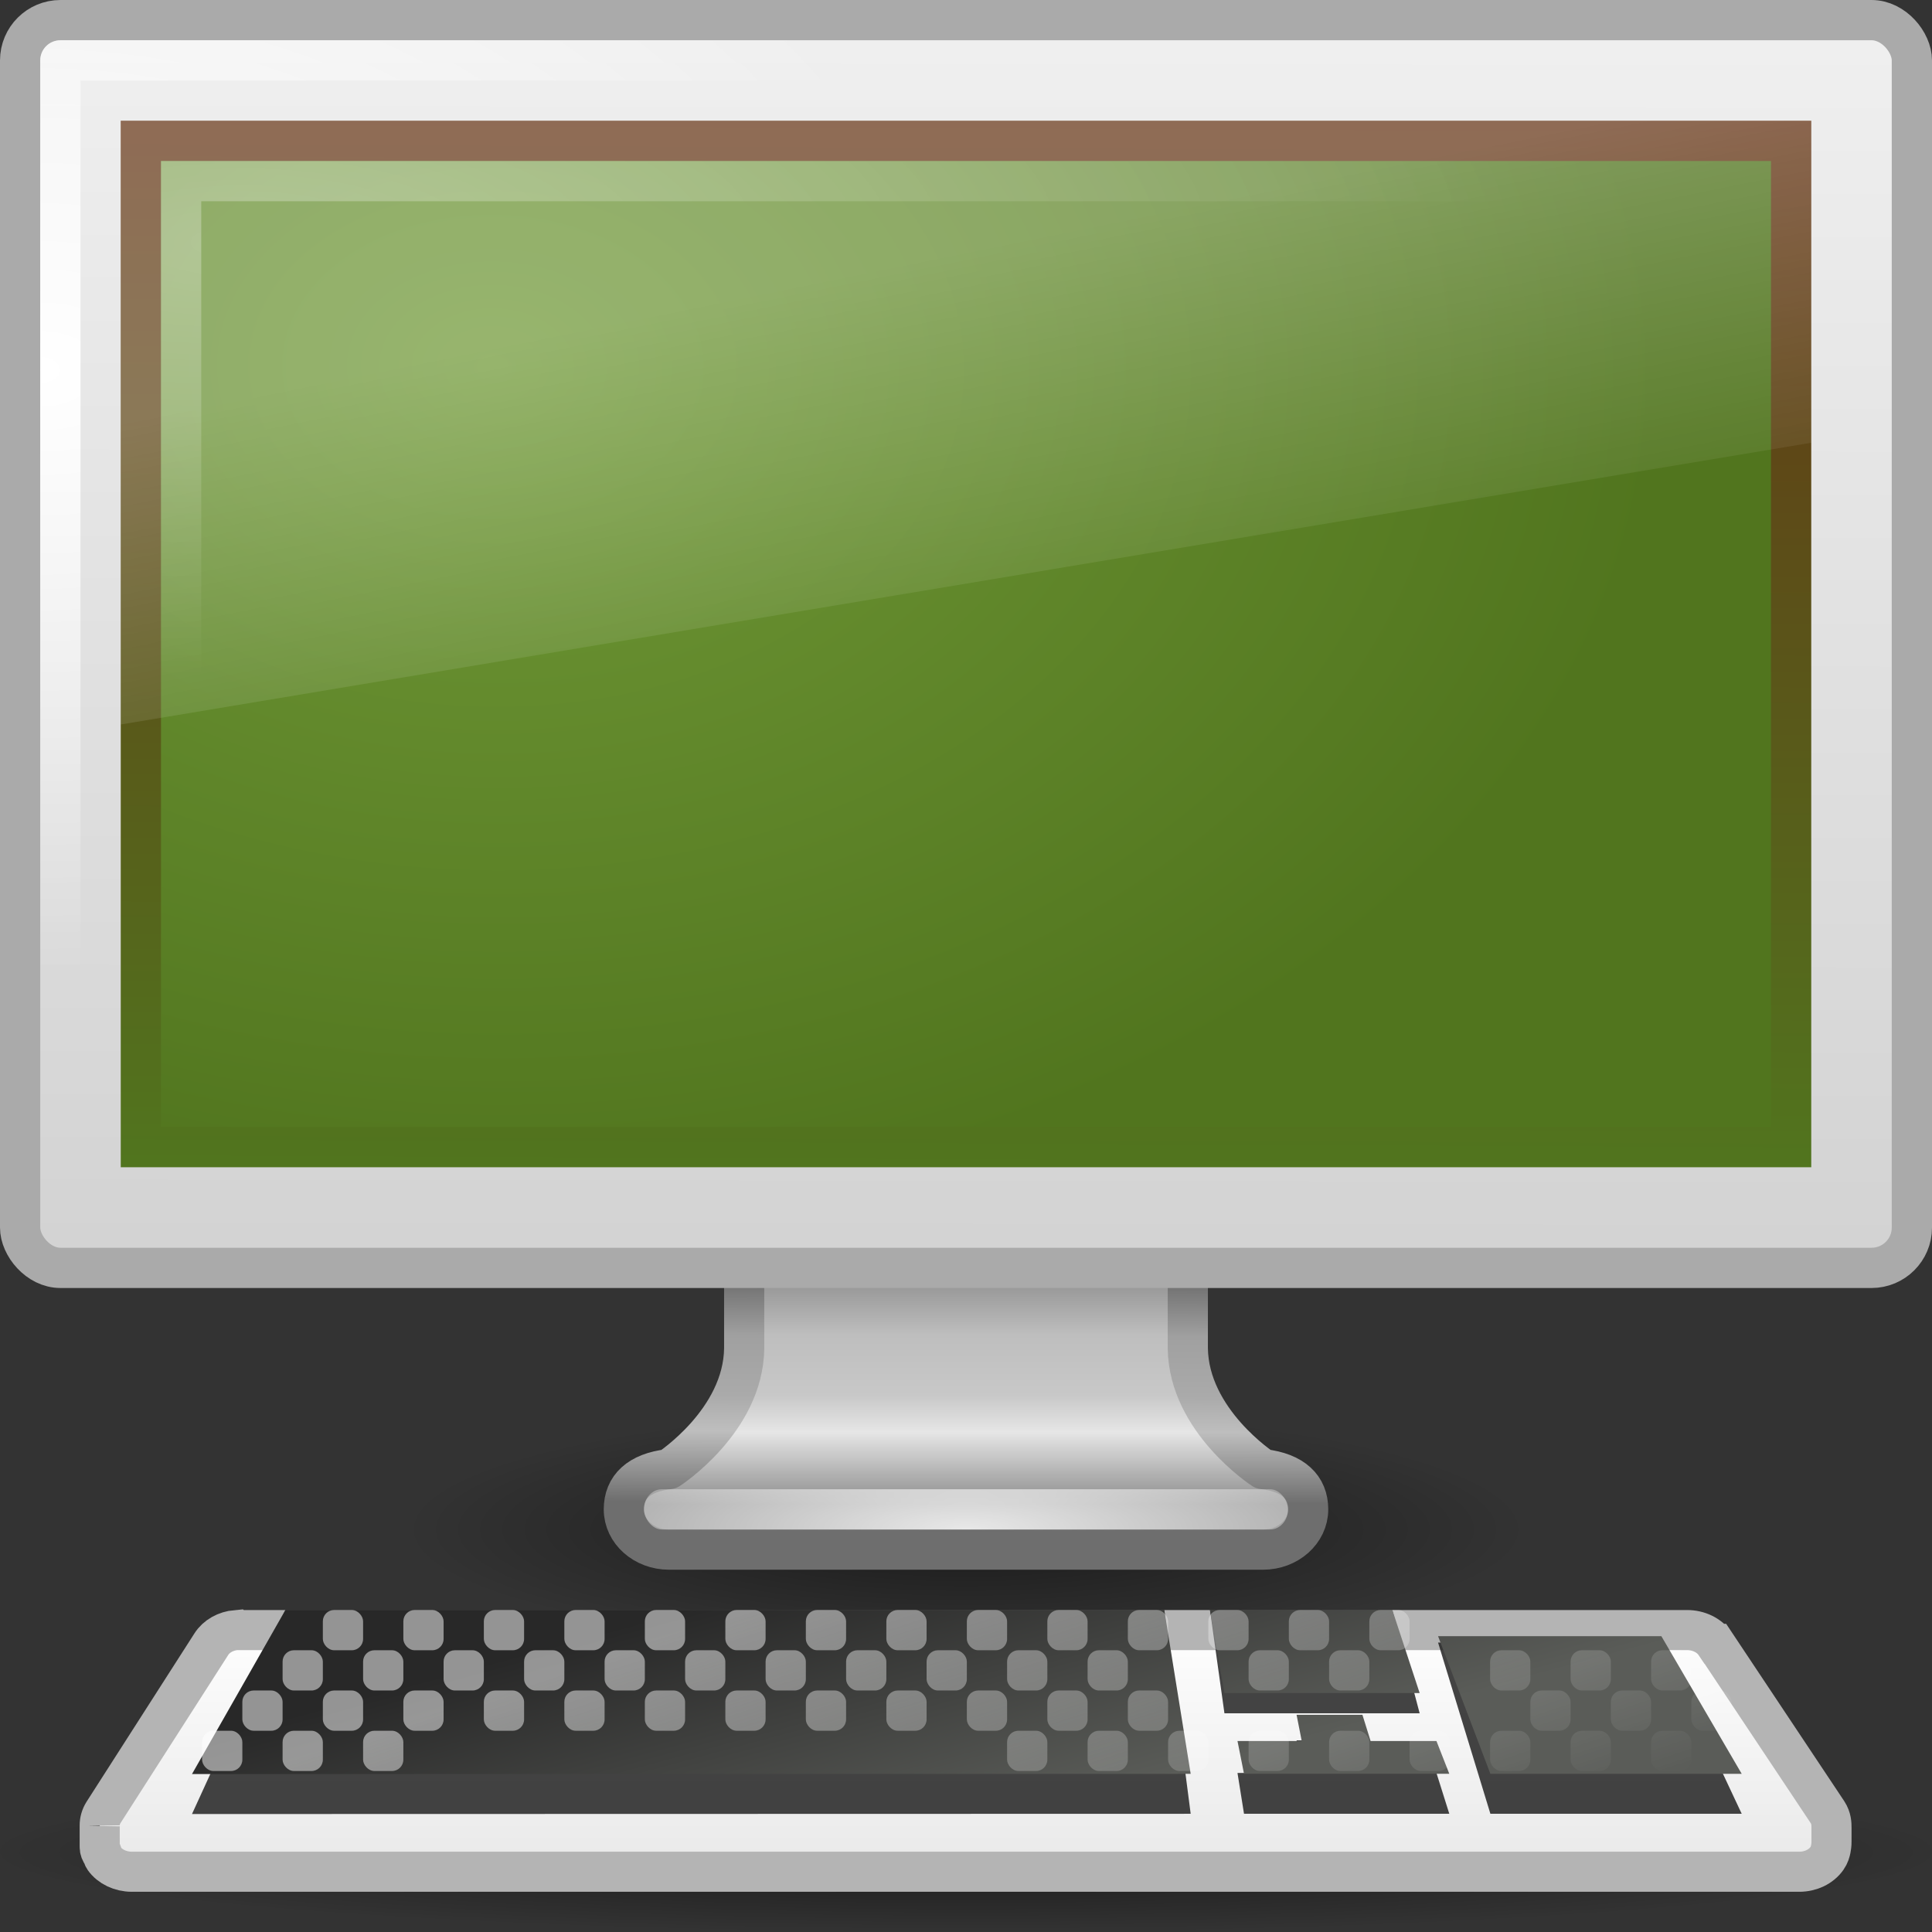 <?xml version="1.0" encoding="UTF-8" standalone="no"?>
<!-- Created with Inkscape (http://www.inkscape.org/) -->

<svg
   xmlns:svg="http://www.w3.org/2000/svg"
   xmlns="http://www.w3.org/2000/svg"
   xmlns:xlink="http://www.w3.org/1999/xlink"
   version="1.0"
   width="48"
   height="48"
   id="svg2">
  <rect width="100%" height="100%" fill="#333333" stroke="none"/>
  <defs
     id="defs4">
    <linearGradient
       id="linearGradient10691">
      <stop
         id="stop10693"
         style="stop-color:#000000;stop-opacity:1"
         offset="0" />
      <stop
         id="stop10695"
         style="stop-color:#000000;stop-opacity:0"
         offset="1" />
    </linearGradient>
    <radialGradient
       cx="6.703"
       cy="73.616"
       r="7.228"
       fx="6.703"
       fy="73.616"
       id="radialGradient5995"
       xlink:href="#linearGradient10691"
       gradientUnits="userSpaceOnUse"
       gradientTransform="matrix(1.937,0,0,0.415,11.018,7.447)" />
    <linearGradient
       id="linearGradient6927">
      <stop
         id="stop6929"
         style="stop-color:#505050;stop-opacity:1"
         offset="0" />
      <stop
         id="stop6931"
         style="stop-color:#a0a0a0;stop-opacity:1"
         offset="0.35" />
      <stop
         id="stop6933"
         style="stop-color:#aaaaaa;stop-opacity:1"
         offset="0.583" />
      <stop
         id="stop6935"
         style="stop-color:#bebebe;stop-opacity:1"
         offset="0.723" />
      <stop
         id="stop6937"
         style="stop-color:#6e6e6e;stop-opacity:1"
         offset="1" />
    </linearGradient>
    <linearGradient
       id="linearGradient6620">
      <stop
         id="stop6622"
         style="stop-color:#787878;stop-opacity:1"
         offset="0" />
      <stop
         id="stop6624"
         style="stop-color:#bebebe;stop-opacity:1"
         offset="0.35" />
      <stop
         id="stop6626"
         style="stop-color:#c8c8c8;stop-opacity:1"
         offset="0.583" />
      <stop
         id="stop6628"
         style="stop-color:#e6e6e6;stop-opacity:1"
         offset="0.723" />
      <stop
         id="stop6630"
         style="stop-color:#8c8c8c;stop-opacity:1"
         offset="1" />
    </linearGradient>
    <linearGradient
       id="linearGradient6544">
      <stop
         id="stop6546"
         style="stop-color:#f0f0f0;stop-opacity:1"
         offset="0" />
      <stop
         id="stop6548"
         style="stop-color:#d2d2d2;stop-opacity:1"
         offset="1" />
    </linearGradient>
    <linearGradient
       id="linearGradient6568">
      <stop
         id="stop6570"
         style="stop-color:#51751e;stop-opacity:1"
         offset="0" />
      <stop
         id="stop6572"
         style="stop-color:#643314;stop-opacity:1"
         offset="1" />
    </linearGradient>
    <linearGradient
       id="linearGradient6560">
      <stop
         id="stop6562"
         style="stop-color:#709937;stop-opacity:1"
         offset="0" />
      <stop
         id="stop6564"
         style="stop-color:#51751e;stop-opacity:1"
         offset="1" />
    </linearGradient>
    <linearGradient
       id="linearGradient7255">
      <stop
         id="stop7257"
         style="stop-color:#ffffff;stop-opacity:1"
         offset="0" />
      <stop
         id="stop7259"
         style="stop-color:#e6e6e6;stop-opacity:1"
         offset="1" />
    </linearGradient>
    <linearGradient
       id="linearGradient4574">
      <stop
         id="stop4576"
         style="stop-color:#282828;stop-opacity:1"
         offset="0" />
      <stop
         id="stop4578"
         style="stop-color:#5a5c58;stop-opacity:1"
         offset="1" />
    </linearGradient>
    <linearGradient
       id="linearGradient6592">
      <stop
         id="stop6594"
         style="stop-color:#ffffff;stop-opacity:0.275"
         offset="0" />
      <stop
         id="stop6596"
         style="stop-color:#ffffff;stop-opacity:0"
         offset="1" />
    </linearGradient>
    <linearGradient
       id="linearGradient6602">
      <stop
         id="stop6604"
         style="stop-color:#ffffff;stop-opacity:1"
         offset="0" />
      <stop
         id="stop6606"
         style="stop-color:#ffffff;stop-opacity:0"
         offset="1" />
    </linearGradient>
    <linearGradient
       x1="317"
       y1="79.188"
       x2="320.5"
       y2="89.75"
       id="linearGradient5732"
       xlink:href="#linearGradient6602"
       gradientUnits="userSpaceOnUse"
       gradientTransform="translate(-295.979,-40)" />
    <linearGradient
       x1="317"
       y1="79.188"
       x2="320.5"
       y2="89.75"
       id="linearGradient5734"
       xlink:href="#linearGradient6602"
       gradientUnits="userSpaceOnUse"
       gradientTransform="translate(-295.979,-40)" />
    <linearGradient
       x1="317"
       y1="79.188"
       x2="320.5"
       y2="89.75"
       id="linearGradient5736"
       xlink:href="#linearGradient6602"
       gradientUnits="userSpaceOnUse"
       gradientTransform="translate(-295.979,-40)" />
    <linearGradient
       x1="317"
       y1="79.188"
       x2="320.5"
       y2="89.75"
       id="linearGradient5738"
       xlink:href="#linearGradient6602"
       gradientUnits="userSpaceOnUse"
       gradientTransform="translate(-295.979,-40)" />
    <linearGradient
       x1="317"
       y1="79.188"
       x2="320.5"
       y2="89.75"
       id="linearGradient5740"
       xlink:href="#linearGradient6602"
       gradientUnits="userSpaceOnUse"
       gradientTransform="translate(-295.979,-40)" />
    <linearGradient
       x1="317"
       y1="79.188"
       x2="320.5"
       y2="89.75"
       id="linearGradient5742"
       xlink:href="#linearGradient6602"
       gradientUnits="userSpaceOnUse"
       gradientTransform="translate(-295.979,-40)" />
    <linearGradient
       x1="317"
       y1="79.188"
       x2="320.5"
       y2="89.75"
       id="linearGradient5744"
       xlink:href="#linearGradient6602"
       gradientUnits="userSpaceOnUse"
       gradientTransform="translate(-295.979,-40)" />
    <linearGradient
       x1="317"
       y1="79.188"
       x2="320.5"
       y2="89.75"
       id="linearGradient5746"
       xlink:href="#linearGradient6602"
       gradientUnits="userSpaceOnUse"
       gradientTransform="translate(-295.979,-40)" />
    <linearGradient
       x1="317"
       y1="79.188"
       x2="320.5"
       y2="89.75"
       id="linearGradient5748"
       xlink:href="#linearGradient6602"
       gradientUnits="userSpaceOnUse"
       gradientTransform="translate(-295.979,-40)" />
    <linearGradient
       x1="317"
       y1="79.188"
       x2="320.5"
       y2="89.75"
       id="linearGradient5750"
       xlink:href="#linearGradient6602"
       gradientUnits="userSpaceOnUse"
       gradientTransform="translate(-295.979,-40)" />
    <linearGradient
       x1="317"
       y1="79.188"
       x2="320.5"
       y2="89.75"
       id="linearGradient5752"
       xlink:href="#linearGradient6602"
       gradientUnits="userSpaceOnUse"
       gradientTransform="translate(-295.979,-40)" />
    <linearGradient
       x1="317"
       y1="79.188"
       x2="320.5"
       y2="89.75"
       id="linearGradient5754"
       xlink:href="#linearGradient6602"
       gradientUnits="userSpaceOnUse"
       gradientTransform="translate(-295.979,-40)" />
    <linearGradient
       x1="317"
       y1="79.188"
       x2="320.5"
       y2="89.75"
       id="linearGradient5756"
       xlink:href="#linearGradient6602"
       gradientUnits="userSpaceOnUse"
       gradientTransform="translate(-295.979,-40)" />
    <linearGradient
       x1="317"
       y1="79.188"
       x2="320.5"
       y2="89.75"
       id="linearGradient5758"
       xlink:href="#linearGradient6602"
       gradientUnits="userSpaceOnUse"
       gradientTransform="translate(-295.979,-40)" />
    <linearGradient
       x1="317"
       y1="79.188"
       x2="320.5"
       y2="89.75"
       id="linearGradient5760"
       xlink:href="#linearGradient6602"
       gradientUnits="userSpaceOnUse"
       gradientTransform="translate(-295.979,-40)" />
    <linearGradient
       x1="317"
       y1="79.188"
       x2="320.5"
       y2="89.75"
       id="linearGradient5762"
       xlink:href="#linearGradient6602"
       gradientUnits="userSpaceOnUse"
       gradientTransform="translate(-295.979,-40)" />
    <linearGradient
       x1="317"
       y1="79.188"
       x2="320.5"
       y2="89.75"
       id="linearGradient5764"
       xlink:href="#linearGradient6602"
       gradientUnits="userSpaceOnUse"
       gradientTransform="translate(-295.979,-40)" />
    <linearGradient
       x1="317"
       y1="79.188"
       x2="320.5"
       y2="89.75"
       id="linearGradient5766"
       xlink:href="#linearGradient6602"
       gradientUnits="userSpaceOnUse"
       gradientTransform="translate(-295.979,-40)" />
    <linearGradient
       x1="317"
       y1="79.188"
       x2="320.5"
       y2="89.75"
       id="linearGradient5768"
       xlink:href="#linearGradient6602"
       gradientUnits="userSpaceOnUse"
       gradientTransform="translate(-295.979,-40)" />
    <linearGradient
       x1="317"
       y1="79.188"
       x2="320.5"
       y2="89.75"
       id="linearGradient5770"
       xlink:href="#linearGradient6602"
       gradientUnits="userSpaceOnUse"
       gradientTransform="translate(-295.979,-40)" />
    <linearGradient
       x1="317"
       y1="79.188"
       x2="320.5"
       y2="89.75"
       id="linearGradient5772"
       xlink:href="#linearGradient6602"
       gradientUnits="userSpaceOnUse"
       gradientTransform="translate(-295.979,-40)" />
    <linearGradient
       x1="317"
       y1="79.188"
       x2="320.5"
       y2="89.75"
       id="linearGradient5774"
       xlink:href="#linearGradient6602"
       gradientUnits="userSpaceOnUse"
       gradientTransform="translate(-295.979,-40)" />
    <linearGradient
       x1="317"
       y1="79.188"
       x2="320.5"
       y2="89.75"
       id="linearGradient5776"
       xlink:href="#linearGradient6602"
       gradientUnits="userSpaceOnUse"
       gradientTransform="translate(-295.979,-40)" />
    <linearGradient
       x1="317"
       y1="79.188"
       x2="320.5"
       y2="89.75"
       id="linearGradient5778"
       xlink:href="#linearGradient6602"
       gradientUnits="userSpaceOnUse"
       gradientTransform="translate(-295.979,-40)" />
    <linearGradient
       x1="317"
       y1="79.188"
       x2="320.5"
       y2="89.75"
       id="linearGradient5780"
       xlink:href="#linearGradient6602"
       gradientUnits="userSpaceOnUse"
       gradientTransform="translate(-295.979,-40)" />
    <linearGradient
       x1="317"
       y1="79.188"
       x2="320.5"
       y2="89.75"
       id="linearGradient5782"
       xlink:href="#linearGradient6602"
       gradientUnits="userSpaceOnUse"
       gradientTransform="translate(-295.979,-40)" />
    <linearGradient
       x1="317"
       y1="79.188"
       x2="320.5"
       y2="89.75"
       id="linearGradient5784"
       xlink:href="#linearGradient6602"
       gradientUnits="userSpaceOnUse"
       gradientTransform="translate(-295.979,-40)" />
    <linearGradient
       x1="317"
       y1="79.188"
       x2="320.5"
       y2="89.75"
       id="linearGradient5786"
       xlink:href="#linearGradient6602"
       gradientUnits="userSpaceOnUse"
       gradientTransform="translate(-295.979,-40)" />
    <linearGradient
       x1="317"
       y1="79.188"
       x2="320.5"
       y2="89.75"
       id="linearGradient5788"
       xlink:href="#linearGradient6602"
       gradientUnits="userSpaceOnUse"
       gradientTransform="translate(-295.979,-40)" />
    <linearGradient
       x1="317"
       y1="79.188"
       x2="320.5"
       y2="89.75"
       id="linearGradient5790"
       xlink:href="#linearGradient6602"
       gradientUnits="userSpaceOnUse"
       gradientTransform="translate(-295.979,-40)" />
    <linearGradient
       x1="317"
       y1="79.188"
       x2="320.5"
       y2="89.75"
       id="linearGradient5792"
       xlink:href="#linearGradient6602"
       gradientUnits="userSpaceOnUse"
       gradientTransform="translate(-295.979,-40)" />
    <linearGradient
       x1="317"
       y1="79.188"
       x2="320.5"
       y2="89.75"
       id="linearGradient5794"
       xlink:href="#linearGradient6602"
       gradientUnits="userSpaceOnUse"
       gradientTransform="translate(-295.979,-40)" />
    <linearGradient
       x1="317"
       y1="79.188"
       x2="320.5"
       y2="89.75"
       id="linearGradient5796"
       xlink:href="#linearGradient6602"
       gradientUnits="userSpaceOnUse"
       gradientTransform="translate(-295.979,-40)" />
    <linearGradient
       x1="317"
       y1="79.188"
       x2="320.5"
       y2="89.75"
       id="linearGradient5798"
       xlink:href="#linearGradient6602"
       gradientUnits="userSpaceOnUse"
       gradientTransform="translate(-295.979,-40)" />
    <linearGradient
       x1="317"
       y1="79.188"
       x2="320.5"
       y2="89.75"
       id="linearGradient5800"
       xlink:href="#linearGradient6602"
       gradientUnits="userSpaceOnUse"
       gradientTransform="translate(-295.979,-40)" />
    <linearGradient
       x1="317"
       y1="79.188"
       x2="320.5"
       y2="89.75"
       id="linearGradient5802"
       xlink:href="#linearGradient6602"
       gradientUnits="userSpaceOnUse"
       gradientTransform="translate(-295.979,-40)" />
    <linearGradient
       x1="317"
       y1="79.188"
       x2="320.5"
       y2="89.75"
       id="linearGradient5804"
       xlink:href="#linearGradient6602"
       gradientUnits="userSpaceOnUse"
       gradientTransform="translate(-295.979,-40)" />
    <linearGradient
       x1="317"
       y1="79.188"
       x2="320.5"
       y2="89.75"
       id="linearGradient5806"
       xlink:href="#linearGradient6602"
       gradientUnits="userSpaceOnUse"
       gradientTransform="translate(-295.979,-40)" />
    <linearGradient
       x1="317"
       y1="79.188"
       x2="320.5"
       y2="89.75"
       id="linearGradient5808"
       xlink:href="#linearGradient6602"
       gradientUnits="userSpaceOnUse"
       gradientTransform="translate(-295.979,-40)" />
    <linearGradient
       x1="317"
       y1="79.188"
       x2="320.5"
       y2="89.75"
       id="linearGradient5810"
       xlink:href="#linearGradient6602"
       gradientUnits="userSpaceOnUse"
       gradientTransform="translate(-295.979,-40)" />
    <linearGradient
       x1="317"
       y1="79.188"
       x2="320.5"
       y2="89.75"
       id="linearGradient5812"
       xlink:href="#linearGradient6602"
       gradientUnits="userSpaceOnUse"
       gradientTransform="translate(-295.979,-40)" />
    <linearGradient
       x1="317"
       y1="79.188"
       x2="320.5"
       y2="89.75"
       id="linearGradient5814"
       xlink:href="#linearGradient6602"
       gradientUnits="userSpaceOnUse"
       gradientTransform="translate(-295.979,-40)" />
    <linearGradient
       x1="317"
       y1="79.188"
       x2="320.5"
       y2="89.75"
       id="linearGradient5816"
       xlink:href="#linearGradient6602"
       gradientUnits="userSpaceOnUse"
       gradientTransform="translate(-295.979,-40)" />
    <linearGradient
       x1="317"
       y1="79.188"
       x2="320.5"
       y2="89.75"
       id="linearGradient5818"
       xlink:href="#linearGradient6602"
       gradientUnits="userSpaceOnUse"
       gradientTransform="translate(-295.979,-40)" />
    <linearGradient
       x1="317"
       y1="79.188"
       x2="320.5"
       y2="89.75"
       id="linearGradient5820"
       xlink:href="#linearGradient6602"
       gradientUnits="userSpaceOnUse"
       gradientTransform="translate(-295.979,-40)" />
    <linearGradient
       x1="317"
       y1="79.188"
       x2="320.5"
       y2="89.75"
       id="linearGradient5822"
       xlink:href="#linearGradient6602"
       gradientUnits="userSpaceOnUse"
       gradientTransform="translate(-295.979,-40)" />
    <linearGradient
       x1="317"
       y1="79.188"
       x2="320.5"
       y2="89.75"
       id="linearGradient5824"
       xlink:href="#linearGradient6602"
       gradientUnits="userSpaceOnUse"
       gradientTransform="translate(-295.979,-40)" />
    <linearGradient
       x1="317"
       y1="79.188"
       x2="320.5"
       y2="89.75"
       id="linearGradient5826"
       xlink:href="#linearGradient6602"
       gradientUnits="userSpaceOnUse"
       gradientTransform="translate(-295.979,-40)" />
    <linearGradient
       x1="317"
       y1="79.188"
       x2="320.5"
       y2="89.75"
       id="linearGradient5828"
       xlink:href="#linearGradient6602"
       gradientUnits="userSpaceOnUse"
       gradientTransform="translate(-295.979,-40)" />
    <linearGradient
       x1="317"
       y1="79.188"
       x2="320.5"
       y2="89.75"
       id="linearGradient5830"
       xlink:href="#linearGradient6602"
       gradientUnits="userSpaceOnUse"
       gradientTransform="translate(-295.979,-40)" />
    <linearGradient
       x1="317"
       y1="79.188"
       x2="320.5"
       y2="89.75"
       id="linearGradient5832"
       xlink:href="#linearGradient6602"
       gradientUnits="userSpaceOnUse"
       gradientTransform="translate(-295.979,-40)" />
    <linearGradient
       x1="317"
       y1="79.188"
       x2="320.5"
       y2="89.75"
       id="linearGradient5834"
       xlink:href="#linearGradient6602"
       gradientUnits="userSpaceOnUse"
       gradientTransform="translate(-295.979,-40)" />
    <linearGradient
       x1="317"
       y1="79.188"
       x2="320.5"
       y2="89.75"
       id="linearGradient5836"
       xlink:href="#linearGradient6602"
       gradientUnits="userSpaceOnUse"
       gradientTransform="translate(-295.979,-40)" />
    <linearGradient
       x1="317"
       y1="79.188"
       x2="320.5"
       y2="89.75"
       id="linearGradient5838"
       xlink:href="#linearGradient6602"
       gradientUnits="userSpaceOnUse"
       gradientTransform="translate(-295.979,-40)" />
    <linearGradient
       x1="317"
       y1="79.188"
       x2="320.5"
       y2="89.75"
       id="linearGradient5840"
       xlink:href="#linearGradient6602"
       gradientUnits="userSpaceOnUse"
       gradientTransform="translate(-295.979,-40)" />
    <linearGradient
       x1="317"
       y1="79.188"
       x2="320.5"
       y2="89.75"
       id="linearGradient5842"
       xlink:href="#linearGradient6602"
       gradientUnits="userSpaceOnUse"
       gradientTransform="translate(-295.979,-40)" />
    <linearGradient
       x1="317"
       y1="79.188"
       x2="320.5"
       y2="89.75"
       id="linearGradient5844"
       xlink:href="#linearGradient6602"
       gradientUnits="userSpaceOnUse"
       gradientTransform="translate(-295.979,-40)" />
    <radialGradient
       cx="5.969"
       cy="-0.646"
       r="20"
       fx="5.969"
       fy="-0.646"
       id="radialGradient6000"
       xlink:href="#linearGradient6602"
       gradientUnits="userSpaceOnUse"
       gradientTransform="matrix(1.583,-0.008,0.003,0.538,-3.48,6.408)" />
    <linearGradient
       x1="12.938"
       y1="8.438"
       x2="15.25"
       y2="19.812"
       id="linearGradient6003"
       xlink:href="#linearGradient6592"
       gradientUnits="userSpaceOnUse"
       gradientTransform="translate(-6.5399408e-6,-1.2224421e-4)" />
    <linearGradient
       x1="316.865"
       y1="85.62"
       x2="319.387"
       y2="93.916"
       id="linearGradient6064"
       xlink:href="#linearGradient4574"
       gradientUnits="userSpaceOnUse"
       gradientTransform="matrix(0.917,0,0,0.815,-269.324,-30.938)" />
    <linearGradient
       x1="145.437"
       y1="372.668"
       x2="145.437"
       y2="416.829"
       id="linearGradient6068"
       xlink:href="#linearGradient7255"
       gradientUnits="userSpaceOnUse"
       gradientTransform="matrix(0.188,0,0,0.159,-3.291,-19.079)" />
    <radialGradient
       cx="12.244"
       cy="4.863"
       r="21"
       fx="12.244"
       fy="4.863"
       id="radialGradient6072"
       xlink:href="#linearGradient6560"
       gradientUnits="userSpaceOnUse"
       gradientTransform="matrix(1.383,0.018,-0.013,0.998,-4.627,4.035)" />
    <linearGradient
       x1="24.875"
       y1="29"
       x2="25"
       y2="3"
       id="linearGradient6074"
       xlink:href="#linearGradient6568"
       gradientUnits="userSpaceOnUse"
       gradientTransform="translate(-6.5303886e-6,-1.2215321e-4)" />
    <radialGradient
       cx="1"
       cy="5.564"
       r="23"
       fx="1"
       fy="5.564"
       id="radialGradient6077"
       xlink:href="#linearGradient6602"
       gradientUnits="userSpaceOnUse"
       gradientTransform="matrix(1,0,0,0.652,-6.5303886e-6,5.565)" />
    <linearGradient
       x1="20.147"
       y1="-0"
       x2="20.104"
       y2="31.983"
       id="linearGradient6080"
       xlink:href="#linearGradient6544"
       gradientUnits="userSpaceOnUse"
       gradientTransform="matrix(1.002,0,0,1.001,-0.039,-0.017)" />
    <radialGradient
       cx="24"
       cy="38.641"
       r="8"
       fx="24"
       fy="38.641"
       id="radialGradient6083"
       xlink:href="#linearGradient6602"
       gradientUnits="userSpaceOnUse"
       gradientTransform="matrix(1.829,-3.1440363e-8,0,0.438,-19.887,21.069)" />
    <linearGradient
       x1="320.281"
       y1="86.913"
       x2="320.281"
       y2="93.38"
       id="linearGradient6086"
       xlink:href="#linearGradient6620"
       gradientUnits="userSpaceOnUse"
       gradientTransform="matrix(0.996,0,0,1,-294.882,-56.013)" />
    <linearGradient
       x1="22.325"
       y1="30.958"
       x2="22.301"
       y2="37.319"
       id="linearGradient6088"
       xlink:href="#linearGradient6927"
       gradientUnits="userSpaceOnUse" />
    <radialGradient
       cx="6.703"
       cy="73.616"
       r="7.228"
       fx="6.703"
       fy="73.616"
       id="radialGradient6098"
       xlink:href="#linearGradient10691"
       gradientUnits="userSpaceOnUse"
       gradientTransform="matrix(3.459,-4.76972e-6,3.9259215e-7,0.277,0.818,25.632)" />
  </defs>
  <g
     id="g6870">
    <path
       d="m 38,38 c 0,1.657 -6.268,3 -14,3 C 16.268,41 10,39.657 10,38 10,36.343 16.268,35 24,35 31.732,35 38,36.343 38,38 l 0,0 z"
       id="path2589"
       style="opacity:0.5;fill:url(#radialGradient5995);fill-opacity:1;fill-rule:nonzero;stroke:none;stroke-width:0.8;marker:none;visibility:visible;display:inline;overflow:visible" />
    <path
       d="m 18.489,26.499 c 0,0 0,7.001 0,7.001 -0.022,1.802 -1.869,3 -1.869,3 -0.749,0.088 -1.121,0.446 -1.121,1 0,0.554 0.504,1 1.121,1 l 14.76,0 c 0.617,0 1.121,-0.446 1.121,-1 0,-0.554 -0.372,-0.912 -1.121,-1 0,0 -1.846,-1.198 -1.869,-3 0,0 0,-7.001 0,-7.001 l -11.023,0 z"
       id="path4675"
       style="fill:url(#linearGradient6086);fill-opacity:1;stroke:url(#linearGradient6088);stroke-width:0.998;stroke-linecap:round;stroke-linejoin:round;stroke-miterlimit:4;stroke-opacity:1;stroke-dasharray:none;stroke-dashoffset:0.5;display:inline;enable-background:new" />
    <rect
       width="16"
       height="1"
       rx="0.444"
       ry="0.5"
       x="16"
       y="37"
       id="rect4703"
       style="opacity:0.8;fill:url(#radialGradient6083);fill-opacity:1;stroke:none;display:inline;enable-background:new" />
    <rect
       width="47"
       height="31"
       rx="1.002"
       ry="1.001"
       x="0.5"
       y="0.5"
       id="rect2722"
       style="fill:url(#linearGradient6080);fill-opacity:1;stroke:#aaaaaa;stroke-width:1;stroke-linecap:round;stroke-linejoin:round;stroke-miterlimit:4;stroke-opacity:1;stroke-dasharray:none;stroke-dashoffset:0.5" />
    <rect
       width="45"
       height="29"
       rx="0"
       ry="0"
       x="1.5"
       y="1.5"
       id="rect4642"
       style="fill:none;stroke:url(#radialGradient6077);stroke-width:1;stroke-linecap:round;stroke-linejoin:round;stroke-miterlimit:4;stroke-opacity:1;stroke-dasharray:none;stroke-dashoffset:0.5;display:inline;enable-background:new" />
    <rect
       width="41"
       height="25"
       x="3.5"
       y="3.5"
       id="rect2716"
       style="fill:url(#radialGradient6072);fill-opacity:1;fill-rule:evenodd;stroke:url(#linearGradient6074);stroke-width:1;stroke-linecap:butt;stroke-linejoin:miter;stroke-miterlimit:4;stroke-opacity:1;stroke-dasharray:none;display:inline;enable-background:new" />
    <path
       d="M 48,46 C 48,47.105 37.255,48 24,48 10.745,48 0,47.105 0,46 0,44.895 10.745,44 24,44 37.255,44 48,44.895 48,46 l 0,0 z"
       id="path6096"
       style="opacity:0.5;fill:url(#radialGradient6098);fill-opacity:1;fill-rule:nonzero;stroke:none;stroke-width:0.8;marker:none;visibility:visible;display:inline;overflow:visible" />
    <path
       d="m 5.871,40.498 c -0.264,0.023 -0.495,0.154 -0.621,0.352 L 2.571,45.031 c -0.063,0.1 -0.096,0.215 -0.094,0.327 -2.352e-4,-0.012 -6.886e-4,-0.009 0,0.01 l 0,0.466 0,0.05 c -7.61e-4,0.069 0.024,0.137 0.07,0.193 0.014,0.035 0.014,0.061 0.041,0.099 0.143,0.201 0.403,0.326 0.686,0.327 l 41.425,0 c 0.284,5.45e-4 0.546,-0.124 0.692,-0.332 0.062,-0.088 0.081,-0.17 0.094,-0.233 0.021,-0.108 0.018,-0.183 0.018,-0.183 5.8e-5,-0.003 5.8e-5,-0.007 0,-0.01 l 0,-0.332 c 0,-0.095 -0.001,-0.24 -0.1,-0.391 l -2.784,-4.181 c -0.002,-1.2e-5 -0.004,-1.2e-5 -0.006,0 -0.144,-0.213 -0.413,-0.344 -0.703,-0.342 l -35.938,0 c -0.006,-2.67e-4 -0.011,1.44e-4 -0.018,0 -0.021,-4.79e-4 -0.038,-8.91e-4 -0.059,0 -0.008,-1.97e-4 -0.016,-1.97e-4 -0.023,0 z"
       id="path3698"
       style="fill:url(#linearGradient6068);fill-opacity:1;stroke:#b4b4b4;stroke-width:0.996;stroke-linecap:square;stroke-linejoin:miter;stroke-miterlimit:4;stroke-opacity:1;stroke-dasharray:none;stroke-dashoffset:0.361;display:inline;enable-background:new" />
    <path
       d="m 7.091,39.999 -2.321,5.07 24.812,-0.006 -0.656,-5.063 -21.836,0 z m 22.97,0 0.36,2.568 4.85,0 -0.679,-2.568 -4.531,0 z m 5.667,0.81 1.3,4.253 6.244,0 -1.996,-4.253 -5.548,0 z m -3.515,2.43 0.128,0.81 -1.596,0 0.162,1.013 5.1,0 -0.319,-1.013 -1.636,0 -0.203,-0.81 -1.636,0 z"
       id="path3702"
       style="opacity:0.831;fill:#1e1e1e;fill-opacity:1;fill-rule:evenodd;stroke:none;display:inline;enable-background:new" />
    <path
       d="m 7.091,39.999 -2.321,4.077 24.812,-0.005 -0.656,-4.072 -21.836,0 z m 22.97,0 0.36,2.065 4.85,0 -0.679,-2.065 -4.531,0 z m 5.667,0.651 1.3,3.42 6.244,0 -1.996,-3.42 -5.548,0 z m -3.515,1.954 0.128,0.651 -1.596,0 0.162,0.814 5.1,0 -0.319,-0.814 -1.636,0 -0.203,-0.651 -1.636,0 z"
       id="path3704"
       style="fill:url(#linearGradient6064);fill-opacity:1;fill-rule:evenodd;stroke:none;display:inline;enable-background:new" />
    <g
       transform="translate(-6.5399408e-6,-1.2224421e-4)"
       id="g7196">
      <rect
         width="1"
         height="1"
         rx="0.281"
         ry="0.281"
         x="6.021"
         y="42"
         id="rect4584"
         style="opacity:0.5;fill:url(#linearGradient5732);fill-opacity:1;stroke:none;display:inline;enable-background:new" />
      <rect
         width="1"
         height="1"
         rx="0.281"
         ry="0.281"
         x="5.021"
         y="43"
         id="rect4586"
         style="opacity:0.5;fill:url(#linearGradient5734);fill-opacity:1;stroke:none;display:inline;enable-background:new" />
      <rect
         width="1"
         height="1"
         rx="0.281"
         ry="0.281"
         x="7.021"
         y="41"
         id="rect4590"
         style="opacity:0.5;fill:url(#linearGradient5736);fill-opacity:1;stroke:none;display:inline;enable-background:new" />
      <rect
         width="1"
         height="1"
         rx="0.281"
         ry="0.281"
         x="7.021"
         y="43"
         id="rect4592"
         style="opacity:0.5;fill:url(#linearGradient5738);fill-opacity:1;stroke:none;display:inline;enable-background:new" />
      <rect
         width="1"
         height="1"
         rx="0.281"
         ry="0.281"
         x="8.021"
         y="40"
         id="rect4594"
         style="opacity:0.5;fill:url(#linearGradient5740);fill-opacity:1;stroke:none;display:inline;enable-background:new" />
      <rect
         width="1"
         height="1"
         rx="0.281"
         ry="0.281"
         x="10.021"
         y="40"
         id="rect4607"
         style="opacity:0.5;fill:url(#linearGradient5742);fill-opacity:1;stroke:none" />
      <rect
         width="1"
         height="1"
         rx="0.281"
         ry="0.281"
         x="10.021"
         y="42"
         id="rect4609"
         style="opacity:0.5;fill:url(#linearGradient5744);fill-opacity:1;stroke:none;display:inline;enable-background:new" />
      <rect
         width="1"
         height="1"
         rx="0.281"
         ry="0.281"
         x="9.021"
         y="43"
         id="rect4611"
         style="opacity:0.5;fill:url(#linearGradient5746);fill-opacity:1;stroke:none;display:inline;enable-background:new" />
      <rect
         width="1"
         height="1"
         rx="0.281"
         ry="0.281"
         x="9.021"
         y="41"
         id="rect4613"
         style="opacity:0.5;fill:url(#linearGradient5748);fill-opacity:1;stroke:none;display:inline;enable-background:new" />
      <rect
         width="1"
         height="1"
         rx="0.281"
         ry="0.281"
         x="11.021"
         y="41"
         id="rect4615"
         style="opacity:0.5;fill:url(#linearGradient5750);fill-opacity:1;stroke:none;display:inline;enable-background:new" />
      <rect
         width="1"
         height="1"
         rx="0.281"
         ry="0.281"
         x="12.021"
         y="40"
         id="rect4619"
         style="opacity:0.5;fill:url(#linearGradient5752);fill-opacity:1;stroke:none;display:inline;enable-background:new" />
      <rect
         width="1"
         height="1"
         rx="0.281"
         ry="0.281"
         x="12.021"
         y="42"
         id="rect4628"
         style="opacity:0.5;fill:url(#linearGradient5754);fill-opacity:1;stroke:none;display:inline;enable-background:new" />
      <rect
         width="1"
         height="1"
         rx="0.281"
         ry="0.281"
         x="8.021"
         y="42"
         id="rect4630"
         style="opacity:0.5;fill:url(#linearGradient5756);fill-opacity:1;stroke:none;display:inline;enable-background:new" />
      <rect
         width="1"
         height="1"
         rx="0.281"
         ry="0.281"
         x="14.021"
         y="40"
         id="rect4639"
         style="opacity:0.5;fill:url(#linearGradient5758);fill-opacity:1;stroke:none;display:inline;enable-background:new" />
      <rect
         width="1"
         height="1"
         rx="0.281"
         ry="0.281"
         x="14.021"
         y="42"
         id="rect4641"
         style="opacity:0.5;fill:url(#linearGradient5760);fill-opacity:1;stroke:none;display:inline;enable-background:new" />
      <rect
         width="1"
         height="1"
         rx="0.281"
         ry="0.281"
         x="13.021"
         y="41"
         id="rect4645"
         style="opacity:0.5;fill:url(#linearGradient5762);fill-opacity:1;stroke:none;display:inline;enable-background:new" />
      <rect
         width="1"
         height="1"
         rx="0.281"
         ry="0.281"
         x="15.021"
         y="41"
         id="rect4647"
         style="opacity:0.5;fill:url(#linearGradient5764);fill-opacity:1;stroke:none;display:inline;enable-background:new" />
      <rect
         width="1"
         height="1"
         rx="0.281"
         ry="0.281"
         x="16.021"
         y="40"
         id="rect4651"
         style="opacity:0.5;fill:url(#linearGradient5766);fill-opacity:1;stroke:none;display:inline;enable-background:new" />
      <rect
         width="1"
         height="1"
         rx="0.281"
         ry="0.281"
         x="18.021"
         y="40"
         id="rect4653"
         style="opacity:0.5;fill:url(#linearGradient5768);fill-opacity:1;stroke:none;display:inline;enable-background:new" />
      <rect
         width="1"
         height="1"
         rx="0.281"
         ry="0.281"
         x="18.021"
         y="42"
         id="rect4655"
         style="opacity:0.5;fill:url(#linearGradient5770);fill-opacity:1;stroke:none;display:inline;enable-background:new" />
      <rect
         width="1"
         height="1"
         rx="0.281"
         ry="0.281"
         x="17.021"
         y="41"
         id="rect4659"
         style="opacity:0.5;fill:url(#linearGradient5772);fill-opacity:1;stroke:none;display:inline;enable-background:new" />
      <rect
         width="1"
         height="1"
         rx="0.281"
         ry="0.281"
         x="19.021"
         y="41"
         id="rect4661"
         style="opacity:0.5;fill:url(#linearGradient5774);fill-opacity:1;stroke:none;display:inline;enable-background:new" />
      <rect
         width="1"
         height="1"
         rx="0.281"
         ry="0.281"
         x="20.021"
         y="40"
         id="rect4665"
         style="opacity:0.5;fill:url(#linearGradient5776);fill-opacity:1;stroke:none;display:inline;enable-background:new" />
      <rect
         width="1"
         height="1"
         rx="0.281"
         ry="0.281"
         x="20.021"
         y="42"
         id="rect4667"
         style="opacity:0.5;fill:url(#linearGradient5778);fill-opacity:1;stroke:none;display:inline;enable-background:new" />
      <rect
         width="1"
         height="1"
         rx="0.281"
         ry="0.281"
         x="16.021"
         y="42"
         id="rect4669"
         style="opacity:0.5;fill:url(#linearGradient5780);fill-opacity:1;stroke:none;display:inline;enable-background:new" />
      <rect
         width="1"
         height="1"
         rx="0.281"
         ry="0.281"
         x="22.021"
         y="40"
         id="rect4671"
         style="opacity:0.5;fill:url(#linearGradient5782);fill-opacity:1;stroke:none;display:inline;enable-background:new" />
      <rect
         width="1"
         height="1"
         rx="0.281"
         ry="0.281"
         x="22.021"
         y="42"
         id="rect4673"
         style="opacity:0.5;fill:url(#linearGradient5784);fill-opacity:1;stroke:none;display:inline;enable-background:new" />
      <rect
         width="1"
         height="1"
         rx="0.281"
         ry="0.281"
         x="21.021"
         y="41"
         id="rect4677"
         style="opacity:0.5;fill:url(#linearGradient5786);fill-opacity:1;stroke:none;display:inline;enable-background:new" />
      <rect
         width="1"
         height="1"
         rx="0.281"
         ry="0.281"
         x="23.021"
         y="41"
         id="rect4679"
         style="opacity:0.5;fill:url(#linearGradient5788);fill-opacity:1;stroke:none;display:inline;enable-background:new" />
      <rect
         width="1"
         height="1"
         rx="0.281"
         ry="0.281"
         x="24.021"
         y="40"
         id="rect4683"
         style="opacity:0.5;fill:url(#linearGradient5790);fill-opacity:1;stroke:none;display:inline;enable-background:new" />
      <rect
         width="1"
         height="1"
         rx="0.281"
         ry="0.281"
         x="26.021"
         y="40"
         id="rect4685"
         style="opacity:0.5;fill:url(#linearGradient5792);fill-opacity:1;stroke:none;display:inline;enable-background:new" />
      <rect
         width="1"
         height="1"
         rx="0.281"
         ry="0.281"
         x="26.021"
         y="42"
         id="rect4687"
         style="opacity:0.5;fill:url(#linearGradient5794);fill-opacity:1;stroke:none;display:inline;enable-background:new" />
      <rect
         width="1"
         height="1"
         rx="0.281"
         ry="0.281"
         x="25.021"
         y="43"
         id="rect4689"
         style="opacity:0.5;fill:url(#linearGradient5796);fill-opacity:1;stroke:none;display:inline;enable-background:new" />
      <rect
         width="1"
         height="1"
         rx="0.281"
         ry="0.281"
         x="25.021"
         y="41"
         id="rect4691"
         style="opacity:0.5;fill:url(#linearGradient5798);fill-opacity:1;stroke:none;display:inline;enable-background:new" />
      <rect
         width="1"
         height="1"
         rx="0.281"
         ry="0.281"
         x="27.021"
         y="41"
         id="rect4693"
         style="opacity:0.5;fill:url(#linearGradient5800);fill-opacity:1;stroke:none;display:inline;enable-background:new" />
      <rect
         width="1"
         height="1"
         rx="0.281"
         ry="0.281"
         x="27.021"
         y="43"
         id="rect4695"
         style="opacity:0.5;fill:url(#linearGradient5802);fill-opacity:1;stroke:none;display:inline;enable-background:new" />
      <rect
         width="1"
         height="1"
         rx="0.281"
         ry="0.281"
         x="28.021"
         y="40"
         id="rect4697"
         style="opacity:0.5;fill:url(#linearGradient5804);fill-opacity:1;stroke:none;display:inline;enable-background:new" />
      <rect
         width="1"
         height="1"
         rx="0.281"
         ry="0.281"
         x="28.021"
         y="42"
         id="rect4699"
         style="opacity:0.5;fill:url(#linearGradient5806);fill-opacity:1;stroke:none;display:inline;enable-background:new" />
      <rect
         width="1"
         height="1"
         rx="0.281"
         ry="0.281"
         x="24.021"
         y="42"
         id="rect4701"
         style="opacity:0.5;fill:url(#linearGradient5808);fill-opacity:1;stroke:none;display:inline;enable-background:new" />
      <rect
         width="1"
         height="1"
         rx="0.281"
         ry="0.281"
         x="30.021"
         y="40"
         id="rect4704"
         style="opacity:0.5;fill:url(#linearGradient5810);fill-opacity:1;stroke:none;display:inline;enable-background:new" />
      <rect
         width="1"
         height="1"
         rx="0.281"
         ry="0.281"
         x="29.021"
         y="43"
         id="rect4708"
         style="opacity:0.5;fill:url(#linearGradient5812);fill-opacity:1;stroke:none;display:inline;enable-background:new" />
      <rect
         width="1"
         height="1"
         rx="0.281"
         ry="0.281"
         x="31.021"
         y="41"
         id="rect4712"
         style="opacity:0.5;fill:url(#linearGradient5814);fill-opacity:1;stroke:none;display:inline;enable-background:new" />
      <rect
         width="1"
         height="1"
         rx="0.281"
         ry="0.281"
         x="31.021"
         y="43"
         id="rect4714"
         style="opacity:0.5;fill:url(#linearGradient5816);fill-opacity:1;stroke:none;display:inline;enable-background:new" />
      <rect
         width="1"
         height="1"
         rx="0.281"
         ry="0.281"
         x="32.021"
         y="40"
         id="rect4716"
         style="opacity:0.5;fill:url(#linearGradient5818);fill-opacity:1;stroke:none;display:inline;enable-background:new" />
      <rect
         width="1"
         height="1"
         rx="0.281"
         ry="0.281"
         x="34.021"
         y="40"
         id="rect4718"
         style="opacity:0.5;fill:url(#linearGradient5820);fill-opacity:1;stroke:none;display:inline;enable-background:new" />
      <rect
         width="1"
         height="1"
         rx="0.281"
         ry="0.281"
         x="33.021"
         y="43"
         id="rect4722"
         style="opacity:0.5;fill:url(#linearGradient5822);fill-opacity:1;stroke:none;display:inline;enable-background:new" />
      <rect
         width="1"
         height="1"
         rx="0.281"
         ry="0.281"
         x="33.021"
         y="41"
         id="rect4724"
         style="opacity:0.5;fill:url(#linearGradient5824);fill-opacity:1;stroke:none;display:inline;enable-background:new" />
      <rect
         width="1"
         height="1"
         rx="0.281"
         ry="0.281"
         x="35.021"
         y="43"
         id="rect4728"
         style="opacity:0.5;fill:url(#linearGradient5826);fill-opacity:1;stroke:none;display:inline;enable-background:new" />
      <rect
         width="1"
         height="1"
         rx="0.281"
         ry="0.281"
         x="37.021"
         y="41"
         id="rect4736"
         style="opacity:0.5;fill:url(#linearGradient5828);fill-opacity:1;stroke:none;display:inline;enable-background:new" />
      <rect
         width="1"
         height="1"
         rx="0.281"
         ry="0.281"
         x="37.021"
         y="43"
         id="rect4738"
         style="opacity:0.5;fill:url(#linearGradient5830);fill-opacity:1;stroke:none;display:inline;enable-background:new" />
      <rect
         width="1"
         height="1"
         rx="0.281"
         ry="0.281"
         x="40.021"
         y="42"
         id="rect4744"
         style="opacity:0.5;fill:url(#linearGradient5832);fill-opacity:1;stroke:none;display:inline;enable-background:new" />
      <rect
         width="1"
         height="1"
         rx="0.281"
         ry="0.281"
         x="39.021"
         y="43"
         id="rect4746"
         style="opacity:0.5;fill:url(#linearGradient5834);fill-opacity:1;stroke:none;display:inline;enable-background:new" />
      <rect
         width="1"
         height="1"
         rx="0.281"
         ry="0.281"
         x="39.021"
         y="41"
         id="rect4748"
         style="opacity:0.5;fill:url(#linearGradient5836);fill-opacity:1;stroke:none;display:inline;enable-background:new" />
      <rect
         width="1"
         height="1"
         rx="0.281"
         ry="0.281"
         x="41.021"
         y="41"
         id="rect4750"
         style="opacity:0.5;fill:url(#linearGradient5838);fill-opacity:1;stroke:none;display:inline;enable-background:new" />
      <rect
         width="1"
         height="1"
         rx="0.281"
         ry="0.281"
         x="41.021"
         y="43"
         id="rect4752"
         style="opacity:0.5;fill:url(#linearGradient5840);fill-opacity:1;stroke:none;display:inline;enable-background:new" />
      <rect
         width="1"
         height="1"
         rx="0.281"
         ry="0.281"
         x="42.021"
         y="42"
         id="rect4756"
         style="opacity:0.5;fill:url(#linearGradient5842);fill-opacity:1;stroke:none;display:inline;enable-background:new" />
      <rect
         width="1"
         height="1"
         rx="0.281"
         ry="0.281"
         x="38.021"
         y="42"
         id="rect4758"
         style="opacity:0.5;fill:url(#linearGradient5844);fill-opacity:1;stroke:none;display:inline;enable-background:new" />
    </g>
    <path
       d="m 3,3 42,0 0,8 -42,7 0,-15 z"
       id="rect6588"
       style="fill:url(#linearGradient6003);fill-opacity:1;stroke:none" />
    <rect
       width="39"
       height="23"
       x="4.5"
       y="4.5"
       id="rect6600"
       style="opacity:0.3;fill:none;stroke:url(#radialGradient6000);stroke-width:1;stroke-linecap:square;stroke-linejoin:miter;stroke-miterlimit:4;stroke-opacity:1;stroke-dasharray:none" />
  </g>
</svg>
